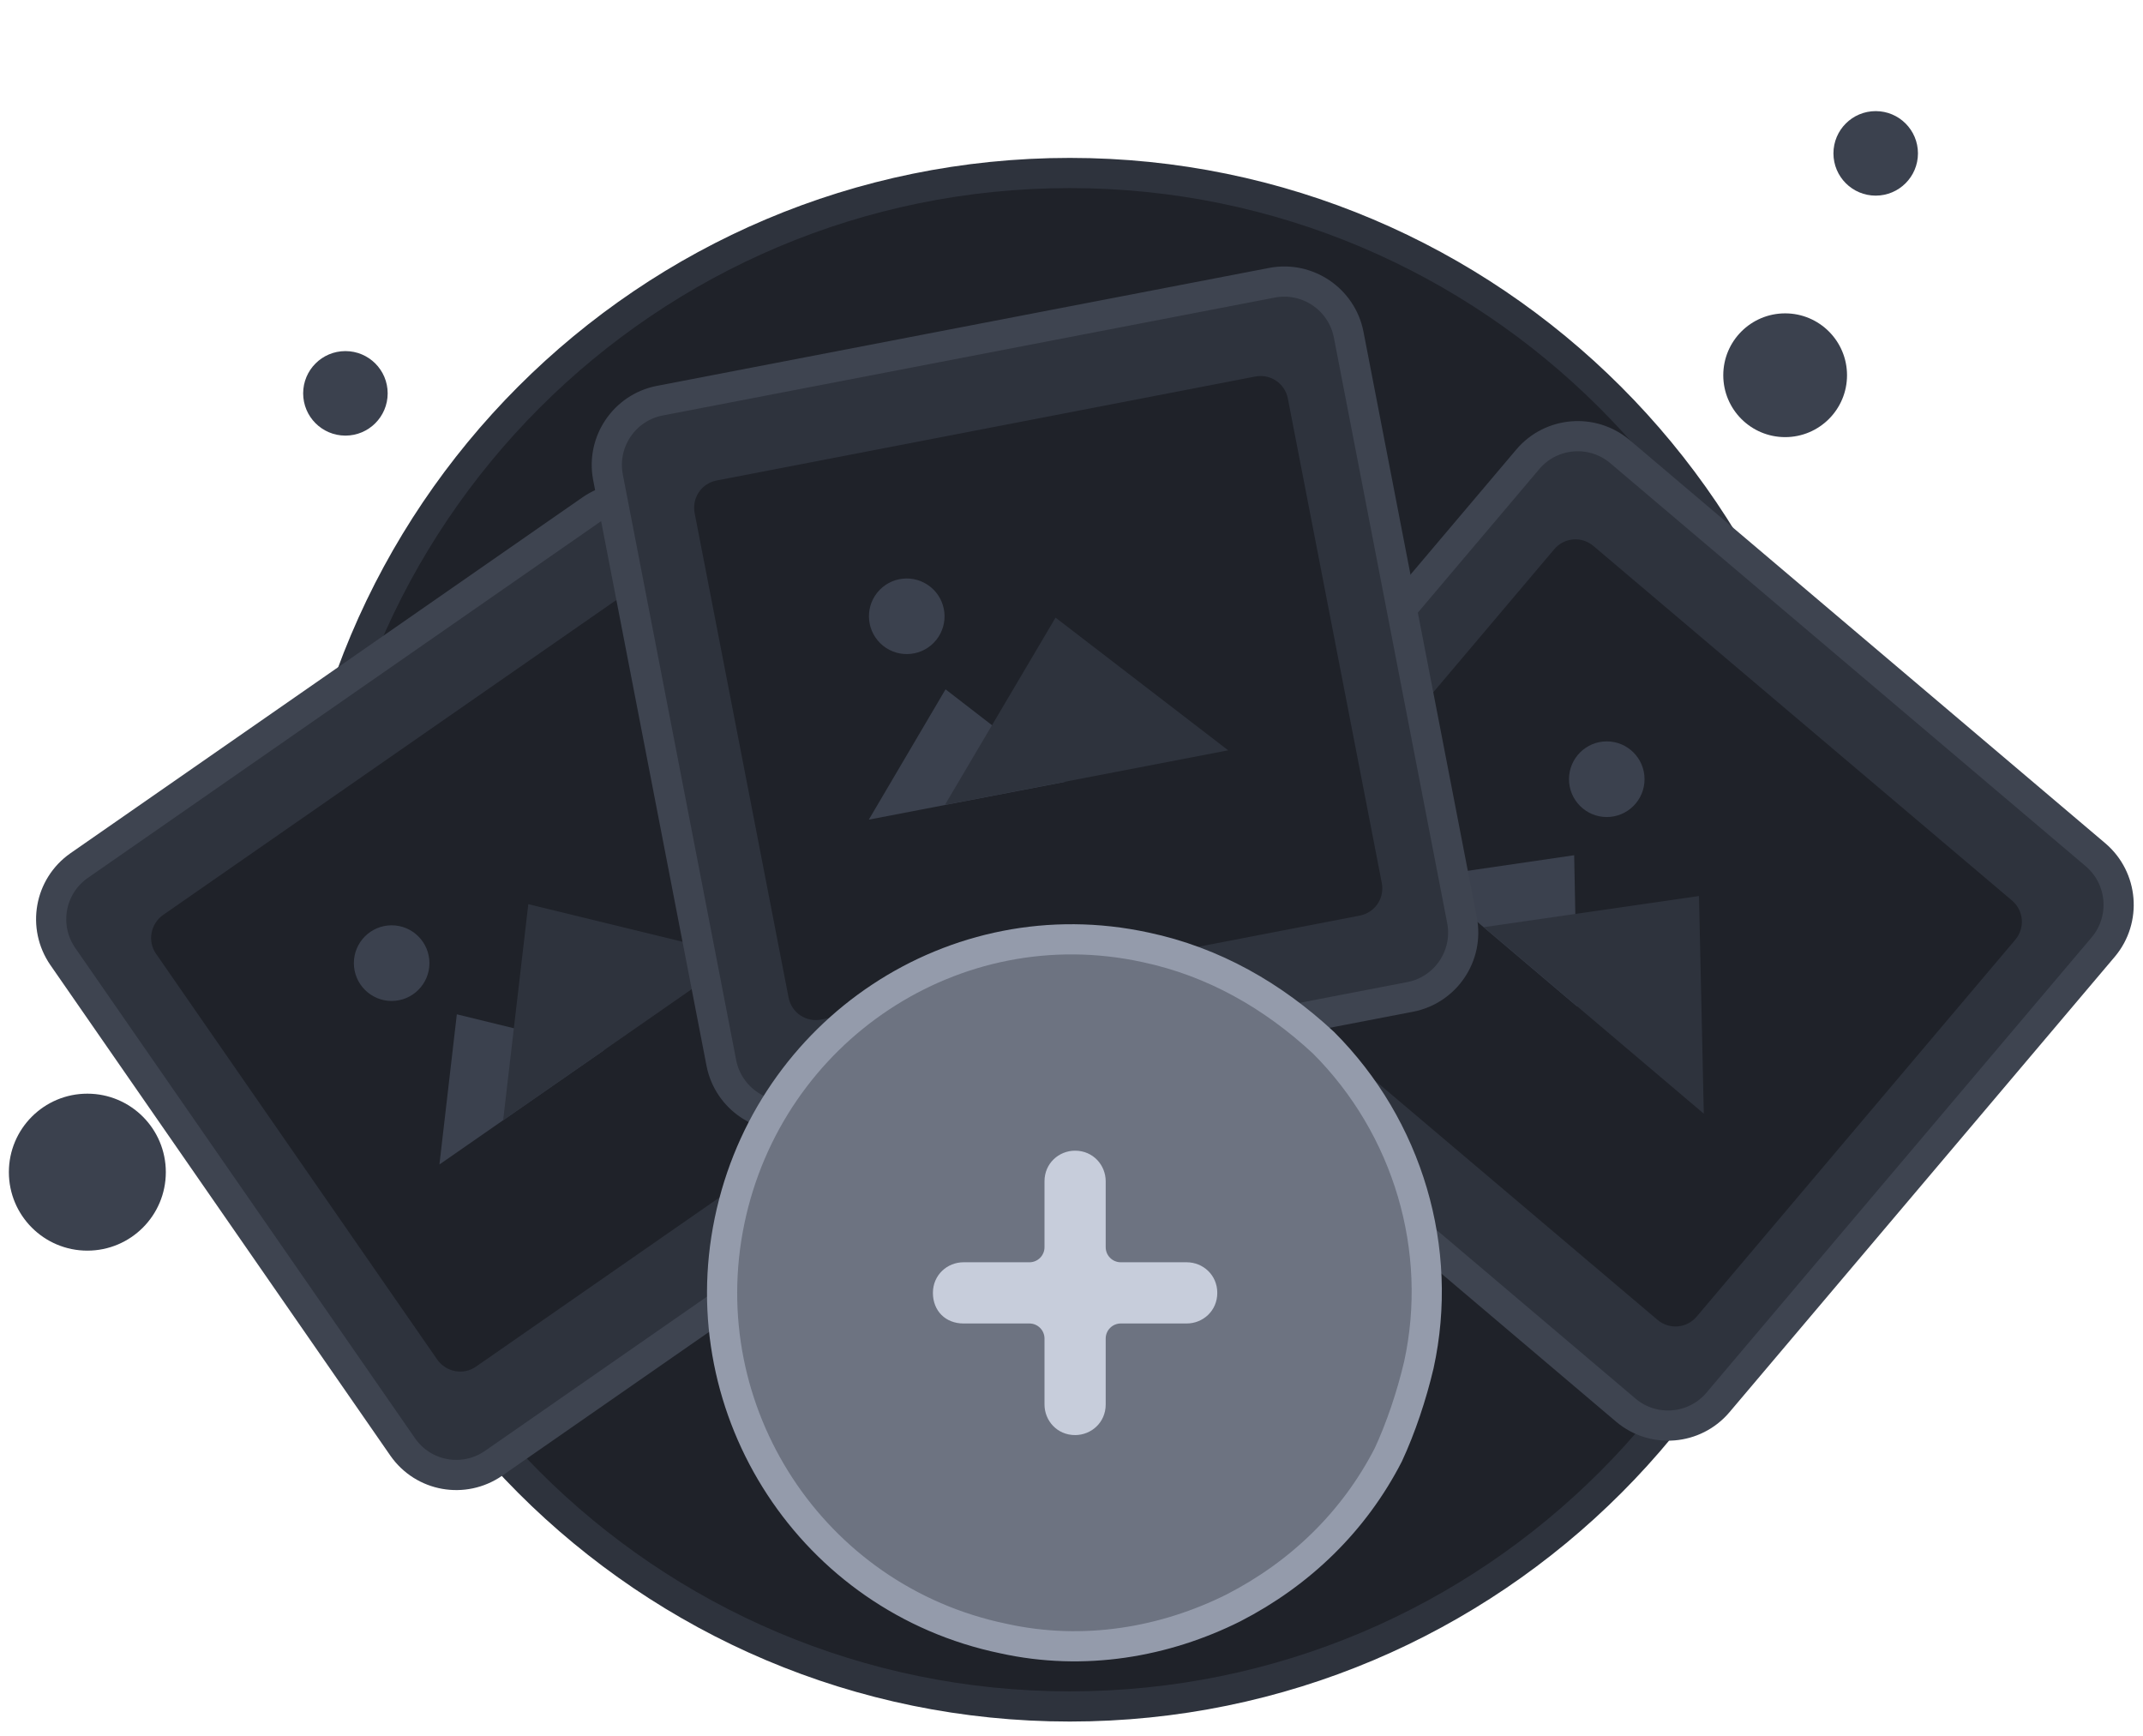 <svg width="142" height="115" viewBox="0 0 142 115" fill="none" xmlns="http://www.w3.org/2000/svg">
<path d="M70.888 113.062C98.888 113.062 121.588 90.362 121.588 62.262C121.588 34.162 98.788 11.462 70.888 11.462C42.888 11.462 20.188 34.162 20.188 62.262C20.188 90.362 42.888 113.062 70.888 113.062Z" fill="#1F2229" stroke="#2E333D" stroke-width="2" stroke-miterlimit="10"/>
<path d="M118.288 28.962C120.552 28.962 122.388 27.126 122.388 24.862C122.388 22.597 120.552 20.762 118.288 20.762C116.024 20.762 114.188 22.597 114.188 24.862C114.188 27.126 116.024 28.962 118.288 28.962Z" fill="#3B414E"/>
<path d="M124.288 12.962C125.834 12.962 127.088 11.708 127.088 10.162C127.088 8.615 125.834 7.362 124.288 7.362C122.741 7.362 121.488 8.615 121.488 10.162C121.488 11.708 122.741 12.962 124.288 12.962Z" fill="#3B414E"/>
<path d="M22.888 28.862C24.434 28.862 25.688 27.608 25.688 26.062C25.688 24.515 24.434 23.262 22.888 23.262C21.341 23.262 20.088 24.515 20.088 26.062C20.088 27.608 21.341 28.862 22.888 28.862Z" fill="#3B414E"/>
<path d="M5.788 82.862C8.66 82.862 10.988 80.534 10.988 77.662C10.988 74.79 8.66 72.462 5.788 72.462C2.916 72.462 0.588 74.79 0.588 77.662C0.588 80.534 2.916 82.862 5.788 82.862Z" fill="#3B414E"/>
<path d="M66.639 73.37L32.7 96.956C30.737 98.307 28.062 97.84 26.688 95.875L4.16 63.371C2.81 61.406 3.276 58.728 5.24 57.352L39.179 33.766C41.142 32.415 43.817 32.882 45.191 34.847L67.744 67.351C69.093 69.317 68.603 72.019 66.639 73.37Z" fill="#2E333D" stroke="#3E4450" stroke-width="2" stroke-miterlimit="10"/>
<path d="M61.388 69.808L31.547 90.543C30.712 91.133 29.559 90.912 28.97 90.077L10.344 63.199C9.755 62.364 9.976 61.209 10.81 60.619L40.651 39.884C41.486 39.294 42.639 39.515 43.228 40.35L61.854 67.228C62.443 68.063 62.222 69.218 61.388 69.808Z" fill="#1F2229"/>
<path d="M40.013 69.587L29.117 77.154L30.271 67.204L40.013 69.587Z" fill="#3B414E"/>
<path d="M49.019 63.322L33.338 74.23L35.007 59.907L49.019 63.322Z" fill="#2E333D"/>
<path d="M25.952 66.319C27.334 66.319 28.455 65.197 28.455 63.813C28.455 62.429 27.334 61.307 25.952 61.307C24.569 61.307 23.448 62.429 23.448 63.813C23.448 65.197 24.569 66.319 25.952 66.319Z" fill="#3B414E"/>
<path d="M107.744 93.442L76.21 66.712C74.394 65.164 74.173 62.437 75.695 60.619L101.241 30.425C102.787 28.607 105.511 28.386 107.327 29.909L138.861 56.639C140.677 58.187 140.898 60.914 139.377 62.732L113.83 92.927C112.284 94.745 109.56 94.966 107.744 93.442Z" fill="#2E333D" stroke="#3E4450" stroke-width="2" stroke-miterlimit="10"/>
<path d="M109.83 87.448L82.099 63.96C81.314 63.297 81.216 62.142 81.879 61.356L102.983 36.395C103.646 35.609 104.799 35.51 105.584 36.174L133.315 59.661C134.1 60.324 134.199 61.479 133.536 62.265L112.431 87.227C111.769 88.013 110.615 88.111 109.83 87.448Z" fill="#1F2229"/>
<path d="M104.505 66.688L94.394 58.113L104.308 56.664L104.505 66.688Z" fill="#3B414E"/>
<path d="M112.898 73.788L98.321 61.43L112.579 59.366L112.898 73.788Z" fill="#2E333D"/>
<path d="M106.468 54.133C107.85 54.133 108.971 53.011 108.971 51.627C108.971 50.243 107.85 49.121 106.468 49.121C105.086 49.121 103.965 50.243 103.965 51.627C103.965 53.011 105.086 54.133 106.468 54.133Z" fill="#3B414E"/>
<path d="M93.466 66.046L52.873 73.865C50.529 74.31 48.265 72.772 47.802 70.447L40.286 31.617C39.838 29.273 41.373 27.011 43.698 26.551L84.291 18.732C86.635 18.287 88.899 19.825 89.362 22.15L96.878 60.98C97.326 63.325 95.791 65.586 93.466 66.046Z" fill="#2E333D" stroke="#3E4450" stroke-width="2" stroke-miterlimit="10"/>
<path d="M90.102 60.663L54.42 67.551C53.411 67.747 52.45 67.1 52.252 66.091L46.03 34.001C45.832 32.992 46.479 32.031 47.488 31.835L83.17 24.948C84.179 24.752 85.14 25.399 85.337 26.408L91.56 58.498C91.757 59.507 91.111 60.467 90.102 60.663Z" fill="#1F2229"/>
<path d="M70.588 51.801L57.57 54.306L62.654 45.672L70.588 51.801Z" fill="#3B414E"/>
<path d="M81.381 49.712L62.615 53.325L69.943 40.921L81.381 49.712Z" fill="#2E333D"/>
<path d="M62.036 42.403C62.902 41.326 62.731 39.749 61.652 38.882C60.574 38.014 58.997 38.185 58.131 39.262C57.264 40.339 57.436 41.916 58.514 42.783C59.593 43.65 61.169 43.48 62.036 42.403Z" fill="#3B414E"/>
<path d="M94.017 90.431C93.54 92.459 92.824 94.605 91.99 96.394C89.724 100.807 86.146 104.265 81.733 106.531C77.201 108.797 71.835 109.751 66.468 108.559C53.827 105.935 45.717 93.532 48.341 80.891C50.964 68.249 63.248 60.02 75.89 62.763C80.421 63.717 84.357 65.983 87.696 69.084C93.302 74.689 95.687 82.799 94.017 90.431Z" fill="#6D7381" stroke="#949BAB" stroke-width="2" stroke-miterlimit="10" stroke-linejoin="round"/>
<path d="M78.632 83.633H74.266C73.713 83.633 73.266 83.186 73.266 82.633V78.267C73.266 77.194 72.431 76.239 71.238 76.239C70.165 76.239 69.211 77.074 69.211 78.267V82.633C69.211 83.186 68.763 83.633 68.211 83.633H63.844C62.771 83.633 61.817 84.468 61.817 85.661C61.817 86.853 62.652 87.688 63.844 87.688H68.211C68.763 87.688 69.211 88.136 69.211 88.688V93.055C69.211 94.128 70.046 95.082 71.238 95.082C72.312 95.082 73.266 94.248 73.266 93.055V88.688C73.266 88.136 73.713 87.688 74.266 87.688H78.632C79.706 87.688 80.66 86.853 80.66 85.661C80.66 84.468 79.706 83.633 78.632 83.633Z" fill="#C7CDDB"/>
</svg>
